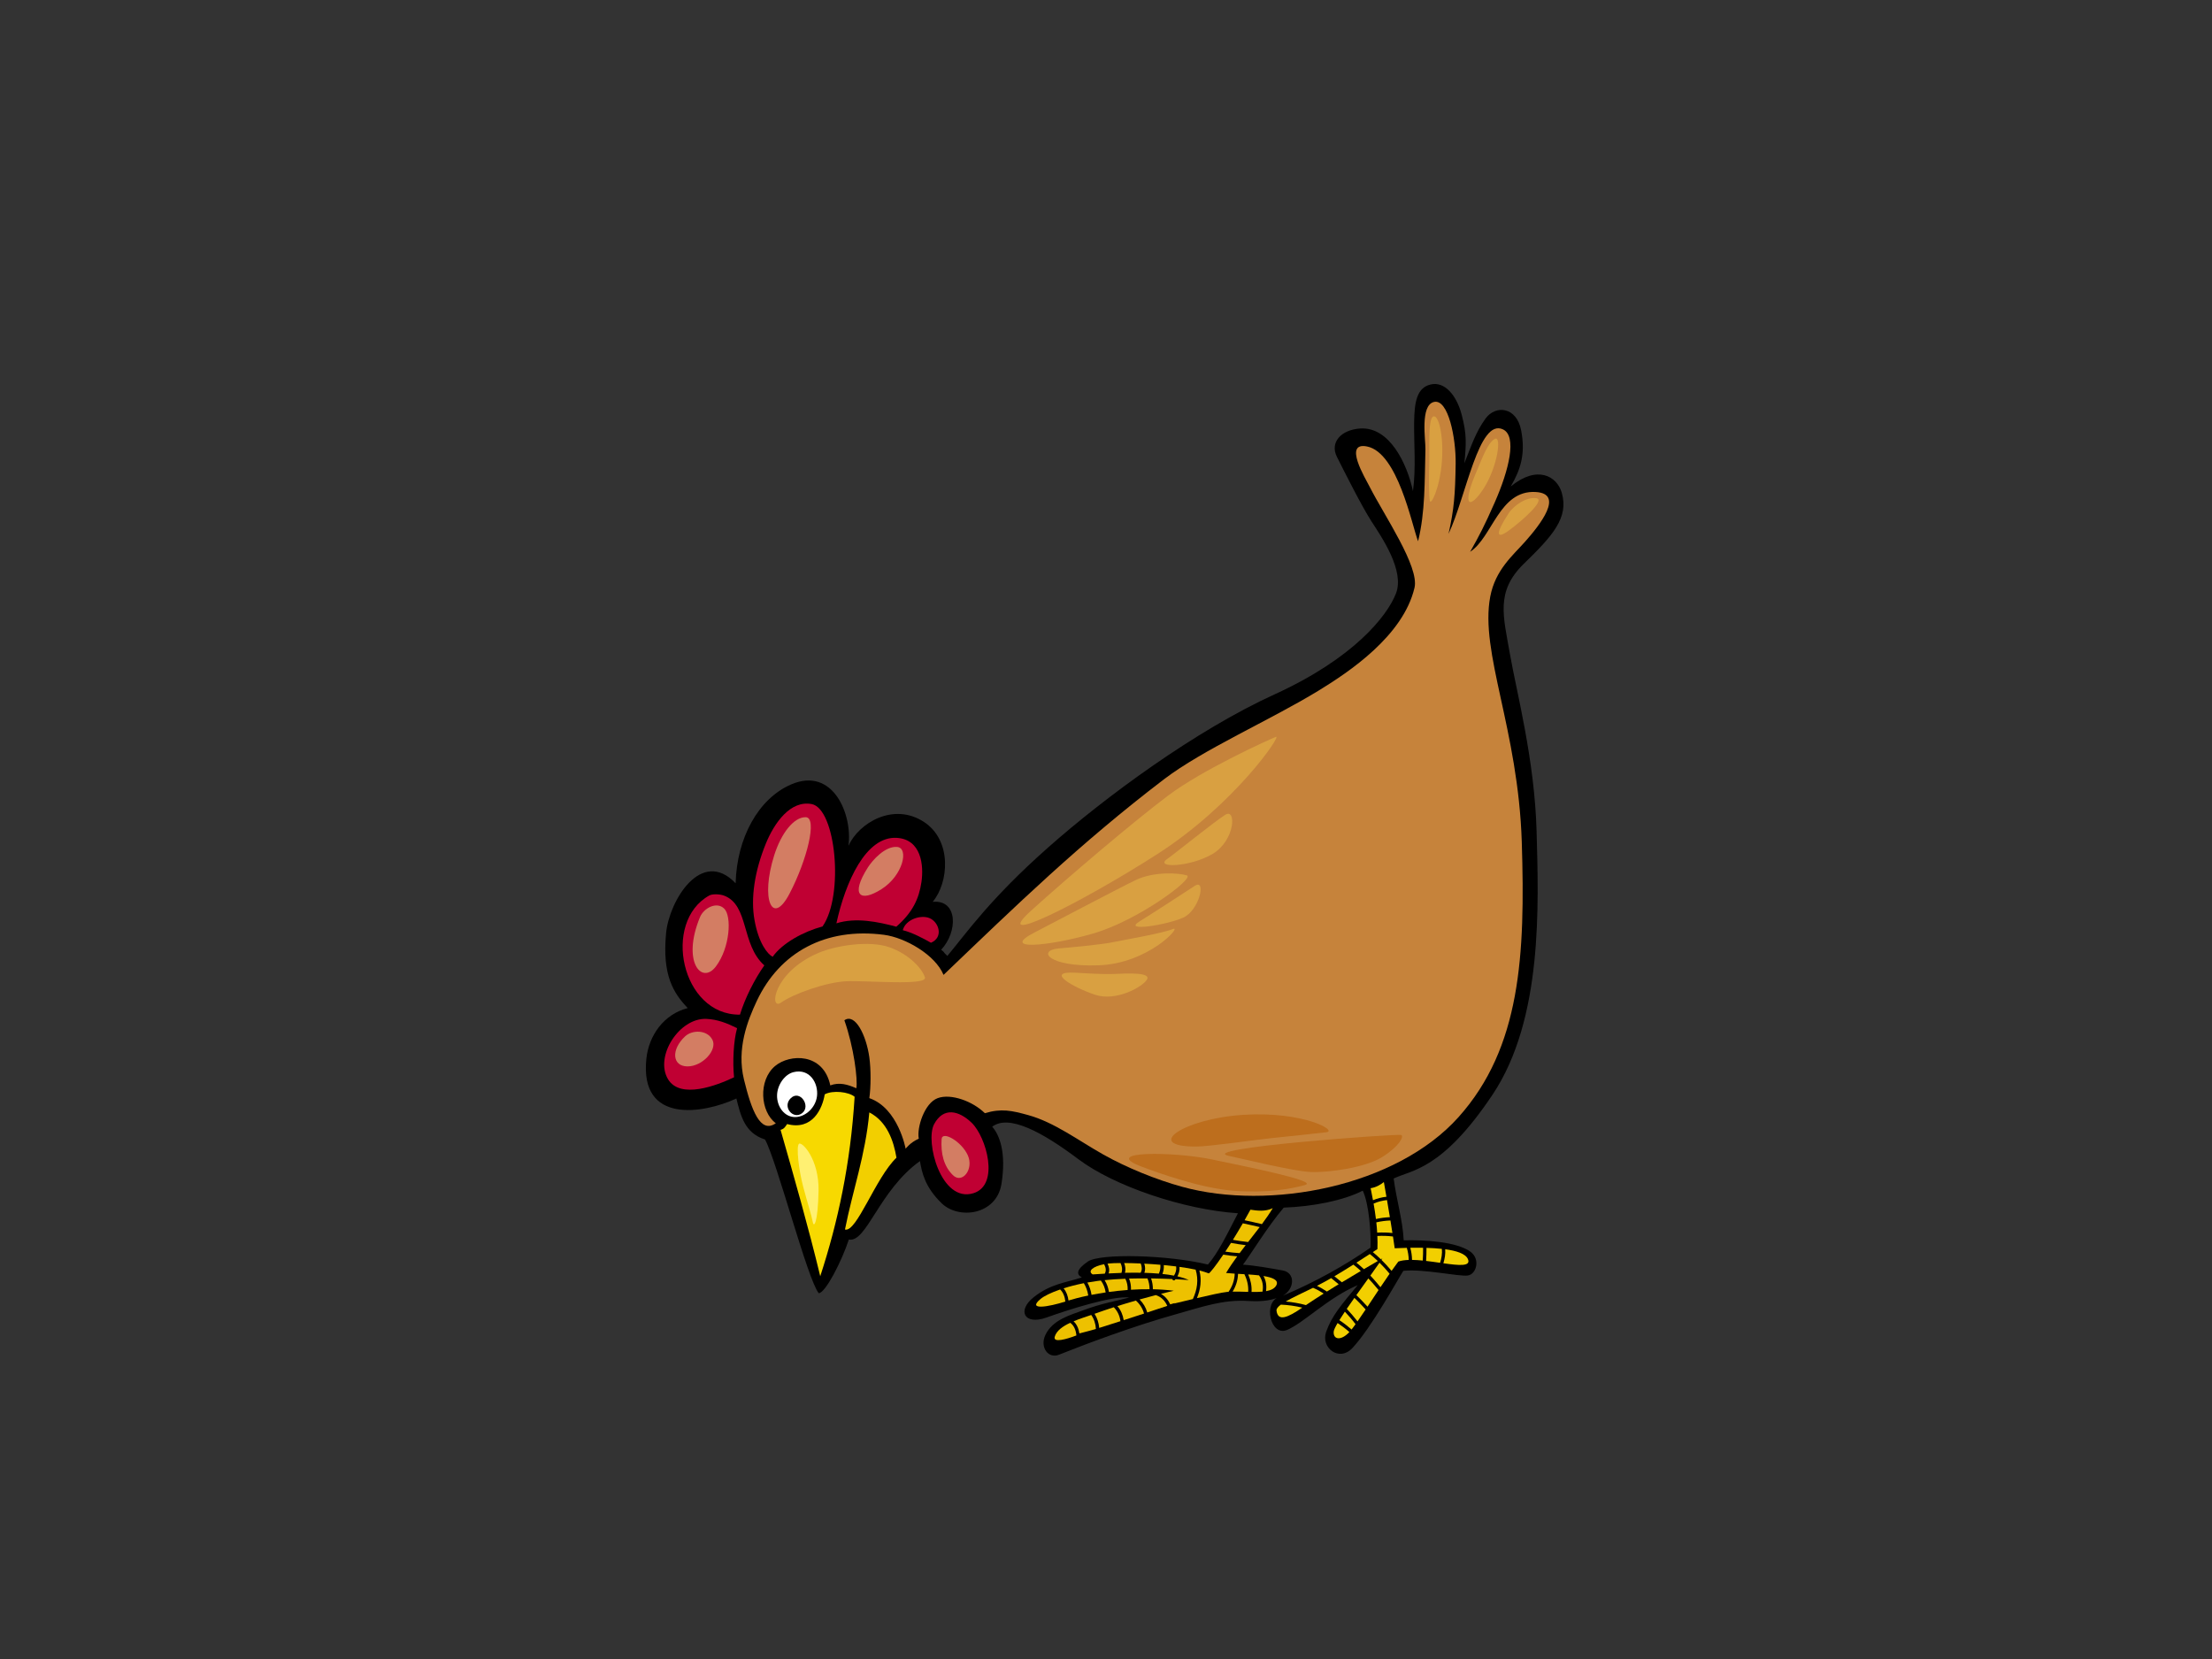 <?xml version="1.0" encoding="utf-8"?>
<!-- Generator: Adobe Illustrator 17.0.0, SVG Export Plug-In . SVG Version: 6.00 Build 0)  -->
<!DOCTYPE svg PUBLIC "-//W3C//DTD SVG 1.1//EN" "http://www.w3.org/Graphics/SVG/1.1/DTD/svg11.dtd">
<svg version="1.1" id="Layer_1" xmlns="http://www.w3.org/2000/svg" xmlns:xlink="http://www.w3.org/1999/xlink" x="0px" y="0px"
	 width="800px" height="600px" viewBox="0 0 800 600" enable-background="new 0 0 800 600" xml:space="preserve">
<rect x="0" y="0" width="800" height="600" fill="#333333" stroke="none"/>
<g>
	<path d="M530.866,461.3c3.104-0.473,4.608-5.905,0.953-8.593c-5.069-3.718-16.981-4.319-24.151-4.124
		c-0.334-7.216-2.669-14.825-3.629-22.36c6.444-3.125,17.461-2.939,35.766-30.327c18.308-27.39,16.628-68.892,15.933-95.024
		c-0.7-26.135-7.266-50.589-9.641-64.286c-2.378-13.697-5.31-22.639,5.028-32.701c10.343-10.061,16.352-16.63,13.697-25.712
		c-1.759-6.024-8.911-10.066-18.444-2.237c3.503-6.007,5.417-11.637,3.773-20.262c-1.638-8.636-9.274-9.245-12.86-4.331
		c-3.572,4.911-5.129,9.823-7.686,16.209c0.697-7.053,0.898-10.517-0.976-17.608c-1.872-7.089-6.193-12.058-11.177-10.9
		c-4.983,1.163-5.929,6.191-6.014,13.836c-0.084,7.642,0.709,16.429-0.418,24.731c-2.139-9.946-8.495-23.384-19.146-22.635
		c-6.996,0.494-10.923,5.126-8.381,10.202c2.543,5.069,8.941,17.848,12.575,23.473c3.641,5.632,12.02,17.749,8.803,25.992
		c-3.214,8.245-15.365,23.475-43.879,36.473c-28.508,12.998-61.206,37.036-82.026,55.483
		c-20.822,18.446-29.183,30.514-36.336,39.126c-1.816-1.676-0.646-0.962-2.234-2.237c6.084-6.532,6.067-18.208-3.073-17.324
		c5.821-6.924,7.125-22.222-3.213-28.931c-11.01-7.139-23.503,0.385-27.253,8.665c1.533-11.332-5.582-28.683-20.68-22.219
		c-11.948,5.121-19.715,19.454-20.124,35.776c-12.368-12.993-24.034,6.286-25.152,18.026c-1.454,15.245,2.639,21.637,7.826,27.111
		c-8.658,2.204-14.072,9.906-14.957,18.304c-2.514,23.897,20.767,19.86,32.56,14.393c1.517,6.144,2.994,12.526,10.341,14.813
		c4.228,7.567,15.427,50.851,19.447,55.608c2.435-0.122,8.327-11.608,10.877-19.414c6.428,1.256,10.883-17.742,25.714-28.369
		c0.748,4.107,1.676,9.224,7.824,15.233c6.149,6.007,19.844,4.331,21.661-6.989c1.819-11.319-0.724-17.738-3.351-20.677
		c6.013-4.61,18.162,1.96,31.159,11.74c12.998,9.779,38.118,18.253,57.715,19.564c-3.903,7.518-7.084,14.237-10.849,18.545
		c-14.438-3.496-39.007-4.138-43.441-1.087c-4.429,3.052-4.052,4.735-2.163,5.74c-5.759,1.925-11.198,2.247-17.377,7.132
		c-6.172,4.882-3.441,10.233,4.522,7.399c7.963-2.839,23.709-7.931,30.043-7.265c-5.365,1.445-9.799,2.041-16.759,4.644
		c-4.481,1.683-10.961,3.307-13.621,8.92c-2.082,4.377,1.015,8.693,4.949,7.117c9.14-3.651,26.897-10.375,42.9-14.811
		c8.583-2.375,16.358-5.227,25.569-4.61c2.495,0.163,7.55,0.277,11.162-1.454c-5.983,1.793-3.212,14.462,2.82,11.933
		c6.031-2.531,14.855-11.661,25.569-16.21c-5.855,7.031-9.414,11.148-11.425,16.899c-2.011,5.749,4.68,10.955,9.471,5.879
		c6.783-7.193,16.535-24.991,18.444-27.947C514.681,458.81,527.765,461.766,530.866,461.3z M495.661,451.225
		c-8.977,6.282-20.123,12.52-31.715,17.389c4.315-2.424,4.598-8.316-0.017-9.133c-4.666-0.822-9.662-1.765-14.391-2.098
		c3.138-4.171,8.677-13.457,14.741-20.629c10.53-0.391,21.508-2.524,28.578-6.134C495.073,435.249,495.882,445.602,495.661,451.225z
		"/>
	<path fill-rule="evenodd" clip-rule="evenodd" fill="#C6833B" d="M526.458,167.746c-0.165,11.166-0.569,16.338-2.574,25.327
		c6.399-13.583,10.936-41.936,19.693-37.779c5.128,2.423,2.239,14.546-2.985,26.419c-3.701,8.417-5.697,12.23-8.903,17.852
		c8.085-5.243,10.513-22.372,23.692-21.629c10.535,0.59,1.499,11.998-3.841,18c-4.438,4.992-10.72,10.162-12.566,19.803
		c-3.871,20.214,10.106,47.951,11.399,88.805c1.289,40.854-0.361,74.307-22.859,99.459c-22.499,25.154-68.37,33.921-99.96,25.221
		c-9.464-2.6-20.115-6.934-28.584-11.704c-9.102-5.133-17.645-11.616-27.089-14.228c-6.002-1.659-9.744-2.478-15.696-0.693
		c-4.34-4.305-12.252-7.213-17.049-5.449c-4.808,1.76-7.622,10.692-6.847,14.67c-3.136,1.37-4.752,3.636-4.752,3.636
		s-2.653-14.676-13.136-18.306c0.58-3.882,0.615-10.436,0-14.813c-1.104-7.881-5.116-16.083-9.023-13.34
		c3.435,9.706,4.909,21.543,4.324,24.585c-3.124-1.375-6.078-2.261-9.415-1.044c-2.515-11.876-14.676-11.451-19.982-6.986
		c-6.148,5.172-5.358,16.51,0.28,20.681c-5.568,3.942-8.801-4.697-11.523-15.828c-2.71-11.134,1.321-21.321,4.637-28.389
		c8.33-17.697,24.94-26.676,46.013-23.934c7.756,1.017,18.576,7.289,21.534,14.497c26.196-25.061,49.173-47.435,79.694-70.724
		c14.259-10.882,38.304-21.309,55.93-32.082c11.133-6.798,30.629-19.843,34.711-37.216c1.784-7.609-10.942-26.132-16.185-36.426
		c-1.636-3.223-9.703-16.424-0.976-14.66c11.071,2.245,16.114,28.069,18.444,34.281c2.607-10.556,2.354-21.708,2.664-33.284
		c0.091-3.188-2.017-15.949,3.113-17.109C523.785,144.185,526.604,158.479,526.458,167.746z"/>
	<path fill-rule="evenodd" clip-rule="evenodd" fill="#C00033" d="M297.481,335.067c-6.829,1.819-14.499,5.978-18.037,10.964
		c-1.825-0.903-5.082-4.892-6.575-13.315c-1.387-7.798-0.033-17.537,4.171-27.77c3.021-7.332,8.799-15.591,16.505-14.147
		C302.318,292.449,305.332,323.817,297.481,335.067z"/>
	<path fill-rule="evenodd" clip-rule="evenodd" fill="#C00033" d="M302.495,333.936c3.254-14.873,10.613-31.621,21.878-30.91
		c8.824,0.563,9.771,9.899,8.884,15.971c-0.891,6.069-3.218,11.023-9.091,16.154C317.558,333.399,309.56,331.694,302.495,333.936z"
		/>
	<path fill-rule="evenodd" clip-rule="evenodd" fill="#C00033" d="M276.435,349.142c-3.534,4.999-7.025,11.902-8.815,17.816
		c-21.217,0.289-28.298-33.575-11.087-43.099c1.063-0.589,3.709-0.546,5.281,0.036C270.982,327.288,267.968,341.647,276.435,349.142
		z"/>
	<path fill-rule="evenodd" clip-rule="evenodd" fill="#C00033" d="M336.265,332.092c3.292,1.44,5.075,6.872,0.434,8.87
		c-2.635-1.516-7-3.81-10.199-4.543C327.537,332.46,333.126,330.71,336.265,332.092z"/>
	<path fill-rule="evenodd" clip-rule="evenodd" fill="#C00033" d="M266.582,371.848c-1.309,4.639-1.661,12.322-1.103,17.766
		c-6.123,2.923-19.449,8.087-23.889,0.682c-4.923-8.223,4.103-22.26,13.899-21.799C259.501,368.689,262.802,369.981,266.582,371.848
		z"/>
	<path fill-rule="evenodd" clip-rule="evenodd" fill="#FFFFFF" d="M281.036,396.056c0.107-3.689,2.721-7.485,5.916-8.295
		c5.848-1.476,9.083,3.933,8.528,8.679c-0.473,4.009-3.961,7.37-7.625,7.557C283.719,404.203,280.914,400.189,281.036,396.056z"/>
	<path fill-rule="evenodd" clip-rule="evenodd" d="M286.027,397.141c3.288-3.132,7.338,2.849,4.103,5.429
		C286.897,405.135,282.732,400.263,286.027,397.141z"/>
	<path fill-rule="evenodd" clip-rule="evenodd" fill="#F7D900" d="M309.087,396.668c-1.481,24.198-6.002,45.192-12.434,64.903
		c-4.273-17.699-9.468-35.914-14.352-52.945c1.367-0.361,1.72-1.174,2.369-2.094c9.207,2.417,12.776-5.618,13.601-10.744
		C301.17,394.211,306.97,394.858,309.087,396.668z"/>
	<path fill-rule="evenodd" clip-rule="evenodd" fill="#F2CF00" d="M314.401,402.319c6.431,3.295,8.805,10.341,9.819,16.377
		c-7.599,7.27-14.43,27.223-18.622,25.966C308.386,430.505,313.01,417.745,314.401,402.319z"/>
	<path fill-rule="evenodd" clip-rule="evenodd" fill="#C00033" d="M337.833,406.572c3.363-6.279,8.931-4.978,13.577-0.514
		c5.293,5.092,10.291,22.51,0.631,25.485C340.344,435.144,334.477,412.841,337.833,406.572z"/>
	<path fill-rule="evenodd" clip-rule="evenodd" fill="#F2CF00" d="M501.422,432.819c-0.31-1.774-0.616-3.55-0.929-5.317
		c-1.175,0.976-2.954,1.979-4.782,2.223c0.294,1.432,0.58,2.88,0.845,4.346C498.105,433.425,499.743,433.01,501.422,432.819z"/>
	<path fill-rule="evenodd" clip-rule="evenodd" fill="#F2CF00" d="M502.666,440.203c-0.332-2.022-0.683-4.081-1.039-6.179
		c-1.678,0.179-3.314,0.594-4.847,1.268c0.327,1.833,0.609,3.694,0.848,5.585C499.29,440.493,500.976,440.287,502.666,440.203z"/>
	<path fill-rule="evenodd" clip-rule="evenodd" fill="#F2CF00" d="M503.587,445.939c-0.227-1.463-0.468-2.975-0.719-4.536
		c-1.729,0.067-3.426,0.287-5.107,0.678c0.141,1.229,0.239,2.467,0.315,3.72C499.918,445.697,501.756,445.733,503.587,445.939z"/>
	<path fill-rule="evenodd" clip-rule="evenodd" fill="#F2CF00" d="M463.236,471.839c-1.062,0.788-1.643,1.507-1.568,2.17
		c0.494,4.075,4.078,2.524,9.317-1.079C468.447,472.312,465.851,471.947,463.236,471.839z"/>
	<path fill-rule="evenodd" clip-rule="evenodd" fill="#F2CF00" d="M474.883,465.756c-3.921,1.912-7.462,3.538-9.894,4.957
		c2.479,0.205,4.928,0.642,7.332,1.292c1.685-1.161,3.904-2.598,6.404-4.181C477.501,467.022,476.216,466.319,474.883,465.756z"/>
	<path fill-rule="evenodd" clip-rule="evenodd" fill="#F2CF00" d="M486.387,474.384c-0.733,1.103-1.419,2.14-1.991,3.071
		c1.549,1.02,3.03,2.154,4.422,3.379c0.416-0.516,0.903-1.172,1.435-1.919C489.045,477.307,487.741,475.8,486.387,474.384z"/>
	<path fill-rule="evenodd" clip-rule="evenodd" fill="#F2CF00" d="M481.487,462.289c-0.012-0.017-0.04-0.029-0.048-0.041
		c-1.719,0.991-3.45,1.937-5.134,2.793c1.241,0.592,2.435,1.282,3.582,2.061c1.356-0.845,2.791-1.734,4.266-2.638
		C483.262,463.741,482.371,463.013,481.487,462.289z"/>
	<path fill-rule="evenodd" clip-rule="evenodd" fill="#F2CF00" d="M490.415,469.944c-0.191-0.186-0.392-0.361-0.582-0.542
		c-0.962,1.356-1.9,2.693-2.76,3.959c1.356,1.433,2.665,2.953,3.894,4.546c0.886-1.26,1.882-2.731,2.939-4.317
		C492.777,472.343,491.625,471.118,490.415,469.944z"/>
	<path fill-rule="evenodd" clip-rule="evenodd" fill="#F2CF00" d="M495.41,453.536c-1.523,0.986-3.138,2.034-4.84,3.125
		c0.94,0.738,1.834,1.528,2.703,2.34c1.716-1.012,3.395-1.982,5.033-2.929C497.372,455.188,496.412,454.333,495.41,453.536z"/>
	<path fill-rule="evenodd" clip-rule="evenodd" fill="#F2CF00" d="M499.402,455.439c0.179-0.105,0.372-0.213,0.554-0.32
		c-0.105,0.162-0.224,0.335-0.342,0.523c1.284,1.261,2.509,2.595,3.67,3.987c0.864-1.22,1.688-2.368,2.431-3.359
		c1.036-0.375,2.333-0.549,3.77-0.599c-0.029-1.469-0.26-2.927-0.69-4.369c-1.626,0.043-3.116,0.089-4.381,0.15
		c-0.184-1.337-0.403-2.775-0.628-4.259c-1.879-0.231-3.763-0.289-5.646-0.184c0.071,1.564,0.09,3.144,0.026,4.746
		c-0.539,0.344-1.1,0.705-1.674,1.077C497.501,453.651,498.462,454.531,499.402,455.439z"/>
	<path fill-rule="evenodd" clip-rule="evenodd" fill="#F2CF00" d="M498.92,456.661c-0.886,1.289-2.037,2.898-3.311,4.68
		c0.373,0.401,0.757,0.804,1.118,1.213c0.867,0.972,1.712,1.97,2.533,2.984c1.127-1.681,2.247-3.34,3.309-4.876
		C501.422,459.259,500.195,457.927,498.92,456.661z"/>
	<path fill-rule="evenodd" clip-rule="evenodd" fill="#F2CF00" d="M489.472,457.365c-2.225,1.409-4.536,2.844-6.872,4.216
		c0.907,0.721,1.81,1.438,2.71,2.175c2.233-1.352,4.551-2.739,6.85-4.095C491.293,458.858,490.396,458.085,489.472,457.365z"/>
	<path fill-rule="evenodd" clip-rule="evenodd" fill="#F2CF00" d="M496.479,464.094c-0.523-0.58-1.058-1.16-1.604-1.738
		c-1.375,1.917-2.875,3.987-4.327,6.041c1.392,1.352,2.739,2.741,4.033,4.176c1.282-1.927,2.634-3.968,3.994-6.014
		C497.895,465.723,497.198,464.899,496.479,464.094z"/>
	<path fill-rule="evenodd" clip-rule="evenodd" fill="#F2CF00" d="M483.761,478.494c-0.829,1.411-1.344,2.491-1.404,3.063
		c-0.287,2.853,2.495,3.57,5.673,0.201C486.69,480.574,485.258,479.484,483.761,478.494z"/>
	<path fill-rule="evenodd" clip-rule="evenodd" fill="#F2CF00" d="M514.685,451.279c-1.58-0.033-3.154-0.024-4.639,0
		c0.401,1.447,0.611,2.904,0.638,4.384c1.228,0.009,2.536,0.102,3.875,0.236C514.65,454.357,514.702,452.815,514.685,451.279z"/>
	<path fill-rule="evenodd" clip-rule="evenodd" fill="#F2CF00" d="M521.463,451.666c-1.772-0.193-3.653-0.304-5.56-0.363
		c0.017,1.579-0.04,3.149-0.133,4.728c1.697,0.194,3.414,0.447,5.064,0.681C521.354,455.042,521.647,453.343,521.463,451.666z"/>
	<path fill-rule="evenodd" clip-rule="evenodd" fill="#F2CF00" d="M530.883,455.348c-0.841-1.931-4.109-2.984-8.201-3.538
		c0.126,1.693-0.163,3.393-0.666,5.067C527.662,457.676,532.089,458.12,530.883,455.348z"/>
	<path fill-rule="evenodd" clip-rule="evenodd" fill="#EDC100" d="M456.387,442.723c1.409-1.913,2.756-3.823,3.928-5.775
		c-2.75,1.352-5.761,0.896-8.072,0.551c-0.706,1.306-1.413,2.572-2.122,3.813C452.215,441.749,454.302,442.23,456.387,442.723z"/>
	<path fill-rule="evenodd" clip-rule="evenodd" fill="#EDC100" d="M449.487,442.424c-1.227,2.12-2.436,4.133-3.591,5.979
		c1.814,0.341,3.658,0.595,5.494,0.797c1.435-1.822,2.839-3.619,4.197-5.408C453.555,443.312,451.525,442.847,449.487,442.424z"/>
	<path fill-rule="evenodd" clip-rule="evenodd" fill="#EDC100" d="M445.208,449.505c-0.704,1.118-1.402,2.177-2.051,3.161
		c1.703,0.261,3.426,0.434,5.167,0.547c0.719-0.977,1.463-1.934,2.201-2.891C448.742,450.11,446.963,449.849,445.208,449.505z"/>
	<path fill-rule="evenodd" clip-rule="evenodd" fill="#EDC100" d="M395.185,460.911c1.241-0.084,2.739-0.182,4.377-0.277
		c0.618-1.13,0.355-2.301-0.241-3.416C395.29,457.996,393.23,459.725,395.185,460.911z"/>
	<path fill-rule="evenodd" clip-rule="evenodd" fill="#EDC100" d="M400.93,460.556c1.461-0.072,3.034-0.144,4.653-0.194
		c0.425-1.215,0.22-2.455-0.336-3.567c-1.793,0.007-3.238,0.057-4.145,0.157c-0.187,0.024-0.363,0.041-0.546,0.072
		C401.107,458.154,401.362,459.347,400.93,460.556z"/>
	<path fill-rule="evenodd" clip-rule="evenodd" fill="#EDC100" d="M406.867,460.326c1.85-0.036,3.754-0.057,5.652-0.022
		c0.616-1.034,0.485-2.22,0.038-3.35c-2.178-0.095-4.223-0.15-5.988-0.157C407.009,457.917,407.164,459.121,406.867,460.326z"/>
	<path fill-rule="evenodd" clip-rule="evenodd" fill="#EDC100" d="M419.119,460.622c0.473-1.019,0.638-2.108,0.544-3.204
		c-1.972-0.165-3.93-0.301-5.816-0.397c0.353,1.108,0.434,2.252,0.031,3.307C415.65,460.377,417.409,460.475,419.119,460.622z"/>
	<path fill-rule="evenodd" clip-rule="evenodd" fill="#EDC100" d="M447.464,454.367c-1.7-0.132-3.373-0.32-5.047-0.607
		c-2.731,4.037-4.747,6.568-5.241,6.779c-0.969-0.385-2.116-0.726-3.397-1.044c0.886,3.445,0.423,6.824-0.896,9.988
		c4.427-1.036,9.08-2.068,10.885-2.24c0.179-0.014,0.367-0.026,0.554-0.036c1.337-1.953,2.175-4.15,2.228-6.571
		c-1.163-0.072-2.232-0.15-3.116-0.251C444.678,458.309,446.039,456.315,447.464,454.367z"/>
	<path fill-rule="evenodd" clip-rule="evenodd" fill="#EDC100" d="M387.057,478.403c-2.717,1.279-4.959,2.856-5.596,5.026
		c-0.69,2.347,4.243,0.924,7.833-0.451C389.113,481.075,388.447,479.384,387.057,478.403z"/>
	<path fill-rule="evenodd" clip-rule="evenodd" fill="#EDC100" d="M396.345,480.635c-0.086-1.81-0.64-3.563-1.679-5.064
		c-2.006,0.681-4.278,1.413-6.394,2.295c1.173,1.089,1.838,2.64,2.106,4.381C390.512,482.192,394.218,481.297,396.345,480.635z"/>
	<path fill-rule="evenodd" clip-rule="evenodd" fill="#EDC100" d="M410.805,470.366c-2.261,0.645-4.498,1.316-6.68,2.006
		c1.26,1.447,1.98,3.207,2.278,5.078c2.485-0.802,4.997-1.619,7.347-2.385C413.293,473.274,412.254,471.644,410.805,470.366z"/>
	<path fill-rule="evenodd" clip-rule="evenodd" fill="#EDC100" d="M418.104,468.418c-0.021-0.012-0.038-0.027-0.058-0.039
		c-1.992,0.518-3.961,1.05-5.902,1.598c1.332,1.335,2.292,2.946,2.777,4.704c2.88-0.943,5.423-1.786,7.246-2.404
		C421.385,470.54,420.111,469.111,418.104,468.418z"/>
	<path fill-rule="evenodd" clip-rule="evenodd" fill="#EDC100" d="M383.423,466.355c-3.342,1.15-5.811,2.38-7.062,3.41
		c-5.171,4.307,3.085,2.834,8.942,0.953C385.105,468.993,384.546,467.442,383.423,466.355z"/>
	<path fill-rule="evenodd" clip-rule="evenodd" fill="#EDC100" d="M391.985,464.078c-2.691,0.54-5.165,1.179-7.323,1.865
		c1,1.193,1.552,2.717,1.779,4.402c1.703-0.535,4.173-1.186,7.142-1.8C393.346,466.943,392.811,465.415,391.985,464.078z"/>
	<path fill-rule="evenodd" clip-rule="evenodd" fill="#EDC100" d="M398.138,463.13c-0.382,0.05-0.774,0.086-1.16,0.133
		c-1.273,0.17-2.519,0.367-3.717,0.585c0.759,1.354,1.273,2.87,1.511,4.455c1.583-0.308,3.3-0.606,5.107-0.878
		C399.64,465.861,399.084,464.374,398.138,463.13z"/>
	<path fill-rule="evenodd" clip-rule="evenodd" fill="#EDC100" d="M406.989,462.477c-2.547,0.1-5.066,0.258-7.495,0.506
		c0.823,1.284,1.33,2.741,1.568,4.274c2.152-0.299,4.434-0.545,6.774-0.721C407.89,465.116,407.639,463.741,406.989,462.477z"/>
	<path fill-rule="evenodd" clip-rule="evenodd" fill="#EDC100" d="M432.413,459.18c-1.779-0.386-3.754-0.714-5.831-0.996
		c0.105,1.182-0.156,2.342-0.75,3.424c1.531,0.351,2.927,0.79,4.107,1.328c-1.511-0.105-3.125-0.201-4.802-0.291
		c-0.06,0.072-0.107,0.15-0.167,0.222c-0.363,0.425-0.912,0.138-1.022-0.279c-2.445-0.115-5.021-0.196-7.641-0.234
		c0.449,1.253,0.656,2.571,0.652,3.915c2.523,0.053,5.054,0.22,7.542,0.544c-1.571,0.353-3.099,0.737-4.627,1.118
		c1.559,0.912,2.646,2.247,3.359,3.81c0.145-0.048,0.514-0.158,1.184-0.346c0.865-0.239,0.791-0.184,0.048,0.09
		c1.488-0.351,4.095-0.988,6.941-1.66C432.978,466.486,433.557,462.869,432.413,459.18z"/>
	<path fill-rule="evenodd" clip-rule="evenodd" fill="#EDC100" d="M415.752,466.264c0-1.347-0.232-2.676-0.752-3.909
		c-2.211-0.017-4.439,0-6.666,0.064c0.544,1.275,0.745,2.633,0.704,4.03C411.235,466.307,413.484,466.245,415.752,466.264z"/>
	<path fill-rule="evenodd" clip-rule="evenodd" fill="#EDC100" d="M402.814,472.78c-2.364,0.768-4.687,1.559-6.96,2.371
		c0.988,1.538,1.547,3.299,1.688,5.11c2.306-0.724,4.961-1.566,7.686-2.44C404.969,475.944,404.205,474.186,402.814,472.78z"/>
	<path fill-rule="evenodd" clip-rule="evenodd" fill="#EDC100" d="M425.372,458.02c-1.466-0.186-2.963-0.349-4.469-0.487
		c0.074,1.096-0.091,2.178-0.501,3.206c1.461,0.152,2.863,0.354,4.183,0.609C425.242,460.322,425.539,459.178,425.372,458.02z"/>
	<path fill-rule="evenodd" clip-rule="evenodd" fill="#EDC100" d="M456.611,467.138c0.349-2.029,0.083-4.069-1.275-5.881
		c-1.247-0.143-2.572-0.249-3.903-0.337c0.903,2.034,1.334,4.212,1.208,6.33C454.054,467.274,455.401,467.25,456.611,467.138z"/>
	<path fill-rule="evenodd" clip-rule="evenodd" fill="#EDC100" d="M456.95,461.482c0.976,1.717,1.191,3.6,0.921,5.486
		c1.827-0.325,3.223-0.97,3.804-2.278C462.446,462.926,460.205,462.01,456.95,461.482z"/>
	<path fill-rule="evenodd" clip-rule="evenodd" fill="#EDC100" d="M450.047,460.833c-0.774-0.043-1.55-0.093-2.295-0.134
		c-0.064,2.35-0.785,4.494-1.963,6.437c1.814-0.045,3.749,0.038,5.635,0.088C451.568,465.082,451.076,462.872,450.047,460.833z"/>
	<path fill-rule="evenodd" clip-rule="evenodd" fill="#FFF072" d="M290.456,429.108c-1.564-5.964-2.535-14.306-1.537-15.403
		c0.997-1.096,7.348,5.413,7.125,16.971c-0.221,11.554-1.697,13.464-2.07,11.38C293.61,439.975,291.747,434.029,290.456,429.108z"/>
	<path fill-rule="evenodd" clip-rule="evenodd" fill="#D9A041" d="M296.039,344.62c6.372-2.712,18.405-4.572,25.617-2.036
		c7.201,2.535,11.923,7.808,12.858,10.914c0.94,3.102-21.198,1.039-28.53,1.39c-7.329,0.36-19.186,4.611-23.496,7.712
		C278.178,365.694,279.337,351.731,296.039,344.62z"/>
	<path fill-rule="evenodd" clip-rule="evenodd" fill="#D9A041" d="M372.944,329.32c13.542-12.241,36.752-31.965,49.4-41.499
		c12.655-9.543,36.788-20.424,39.102-21.324c2.319-0.905-15.065,24.606-43.049,42.502
		C390.409,326.897,357.625,343.186,372.944,329.32z"/>
	<path fill-rule="evenodd" clip-rule="evenodd" fill="#D9A041" d="M374.382,337.12c4.384-2.239,29.668-15.615,36.335-18.824
		c6.668-3.211,15.612-2.597,18.542-1.698c2.937,0.914-17.565,16.343-34.124,21.085C378.57,342.428,361.328,343.792,374.382,337.12z"
		/>
	<path fill-rule="evenodd" clip-rule="evenodd" fill="#D9A041" d="M422.148,310.651c2.801-1.958,16.928-13.419,20.994-15.975
		c4.08-2.564,3.598,9.268-4.55,14.128C430.435,313.662,417.33,314.039,422.148,310.651z"/>
	<path fill-rule="evenodd" clip-rule="evenodd" fill="#D9A041" d="M383.065,342.995c2.87-0.232,14.369-1.227,19.564-2.266
		c5.196-1.041,17.947-3.238,21.55-4.732c3.6-1.482-8.583,12.495-26.911,13.125C378.932,349.756,374.964,343.658,383.065,342.995z"/>
	<path fill-rule="evenodd" clip-rule="evenodd" fill="#D9A041" d="M412.233,333.176c2.812-1.697,15.517-9.942,19.838-12.774
		c4.324-2.836,1.743,8.834-4.164,11.484C422.007,334.532,405.602,337.171,412.233,333.176z"/>
	<path fill-rule="evenodd" clip-rule="evenodd" fill="#D9A041" d="M388.815,351.79c3.164,0.169,10.098,0.656,14.398,0.447
		c4.312-0.213,13.208-0.64,11.611,2.024c-1.597,2.665-11.115,8.025-18.717,5.52C388.504,357.27,377.562,351.186,388.815,351.79z"/>
	<path fill-rule="evenodd" clip-rule="evenodd" fill="#BD6E1D" d="M412.956,421.964c5.169,1.951,21.388,7.879,33.512,8.72
		c12.125,0.847,20.397-0.704,25.507-2.104c5.104-1.404-20.462-6.482-33.825-9.286C424.772,416.494,397.417,416.103,412.956,421.964z
		"/>
	<path fill-rule="evenodd" clip-rule="evenodd" fill="#BD6E1D" d="M444.702,418.113c4.644,0.945,22.993,5.496,29.346,5.759
		c6.337,0.265,19.485-1.53,25.629-5.281c6.143-3.751,8.266-7.597,7.086-8.113C505.586,409.965,431.044,415.329,444.702,418.113z"/>
	<path fill-rule="evenodd" clip-rule="evenodd" fill="#BD6E1D" d="M432.74,414.666c4.592-0.016,21.742-2.502,27.178-3.051
		c5.444-0.556,15.457-1.619,19.751-2.12c4.291-0.495-8.137-7.65-29.94-6.304C427.929,404.545,413.176,414.766,432.74,414.666z"/>
	<path fill-rule="evenodd" clip-rule="evenodd" fill="#D37D63" d="M340.539,411.979c0.193-3.173,7.228,0.802,9.49,5.864
		c2.264,5.071-2.077,10.46-5.401,7.165C341.296,421.719,340.217,417.172,340.539,411.979z"/>
	<path fill-rule="evenodd" clip-rule="evenodd" fill="#D37D63" d="M279.998,309.345c2.525-7.992,7.087-13.869,11.409-13.793
		c4.32,0.079,0.475,15.519-5.846,27.618C279.247,335.271,275.013,325.121,279.998,309.345z"/>
	<path fill-rule="evenodd" clip-rule="evenodd" fill="#D37D63" d="M313.869,313.732c1.669-2.627,6.245-7.786,10.579-7.425
		c4.33,0.366,2.217,10.248-5.589,15.233C311.053,326.527,307.465,323.826,313.869,313.732z"/>
	<path fill-rule="evenodd" clip-rule="evenodd" fill="#D37D63" d="M253.177,331.658c1.346-3.24,6.052-5.761,8.769-3.015
		c2.726,2.741,2.128,13.987-3.009,20.855C253.812,356.37,246.484,347.807,253.177,331.658z"/>
	<path fill-rule="evenodd" clip-rule="evenodd" fill="#D37D63" d="M247.8,374.785c2.569-2.38,7.942-2.4,9.846,1.246
		c1.906,3.649-3.552,9.667-9.024,9.649C243.153,385.656,242.574,379.646,247.8,374.785z"/>
	<path fill-rule="evenodd" clip-rule="evenodd" fill="#D9A041" d="M516.922,167.369c0.157-5.059-0.523-15.648,1.356-16.704
		c1.881-1.05,3.94,6.563,3.2,16.24c-0.731,9.68-4.03,16.118-4.362,14.199C516.774,179.192,516.736,173.412,516.922,167.369z"/>
	<path fill-rule="evenodd" clip-rule="evenodd" fill="#D9A041" d="M533.963,170.64c1.934-4.486,4.068-10.567,6.65-11.9
		c2.586-1.335,0.979,10.08-3.947,17.795C531.732,184.252,528.33,183.699,533.963,170.64z"/>
	<path fill-rule="evenodd" clip-rule="evenodd" fill="#D9A041" d="M545.548,185.748c2.054-3.154,6.704-6.117,10.1-5.559
		c3.4,0.561-4.918,7.955-9.81,11.573C540.956,195.375,540.841,192.969,545.548,185.748z"/>
</g>
</svg>

